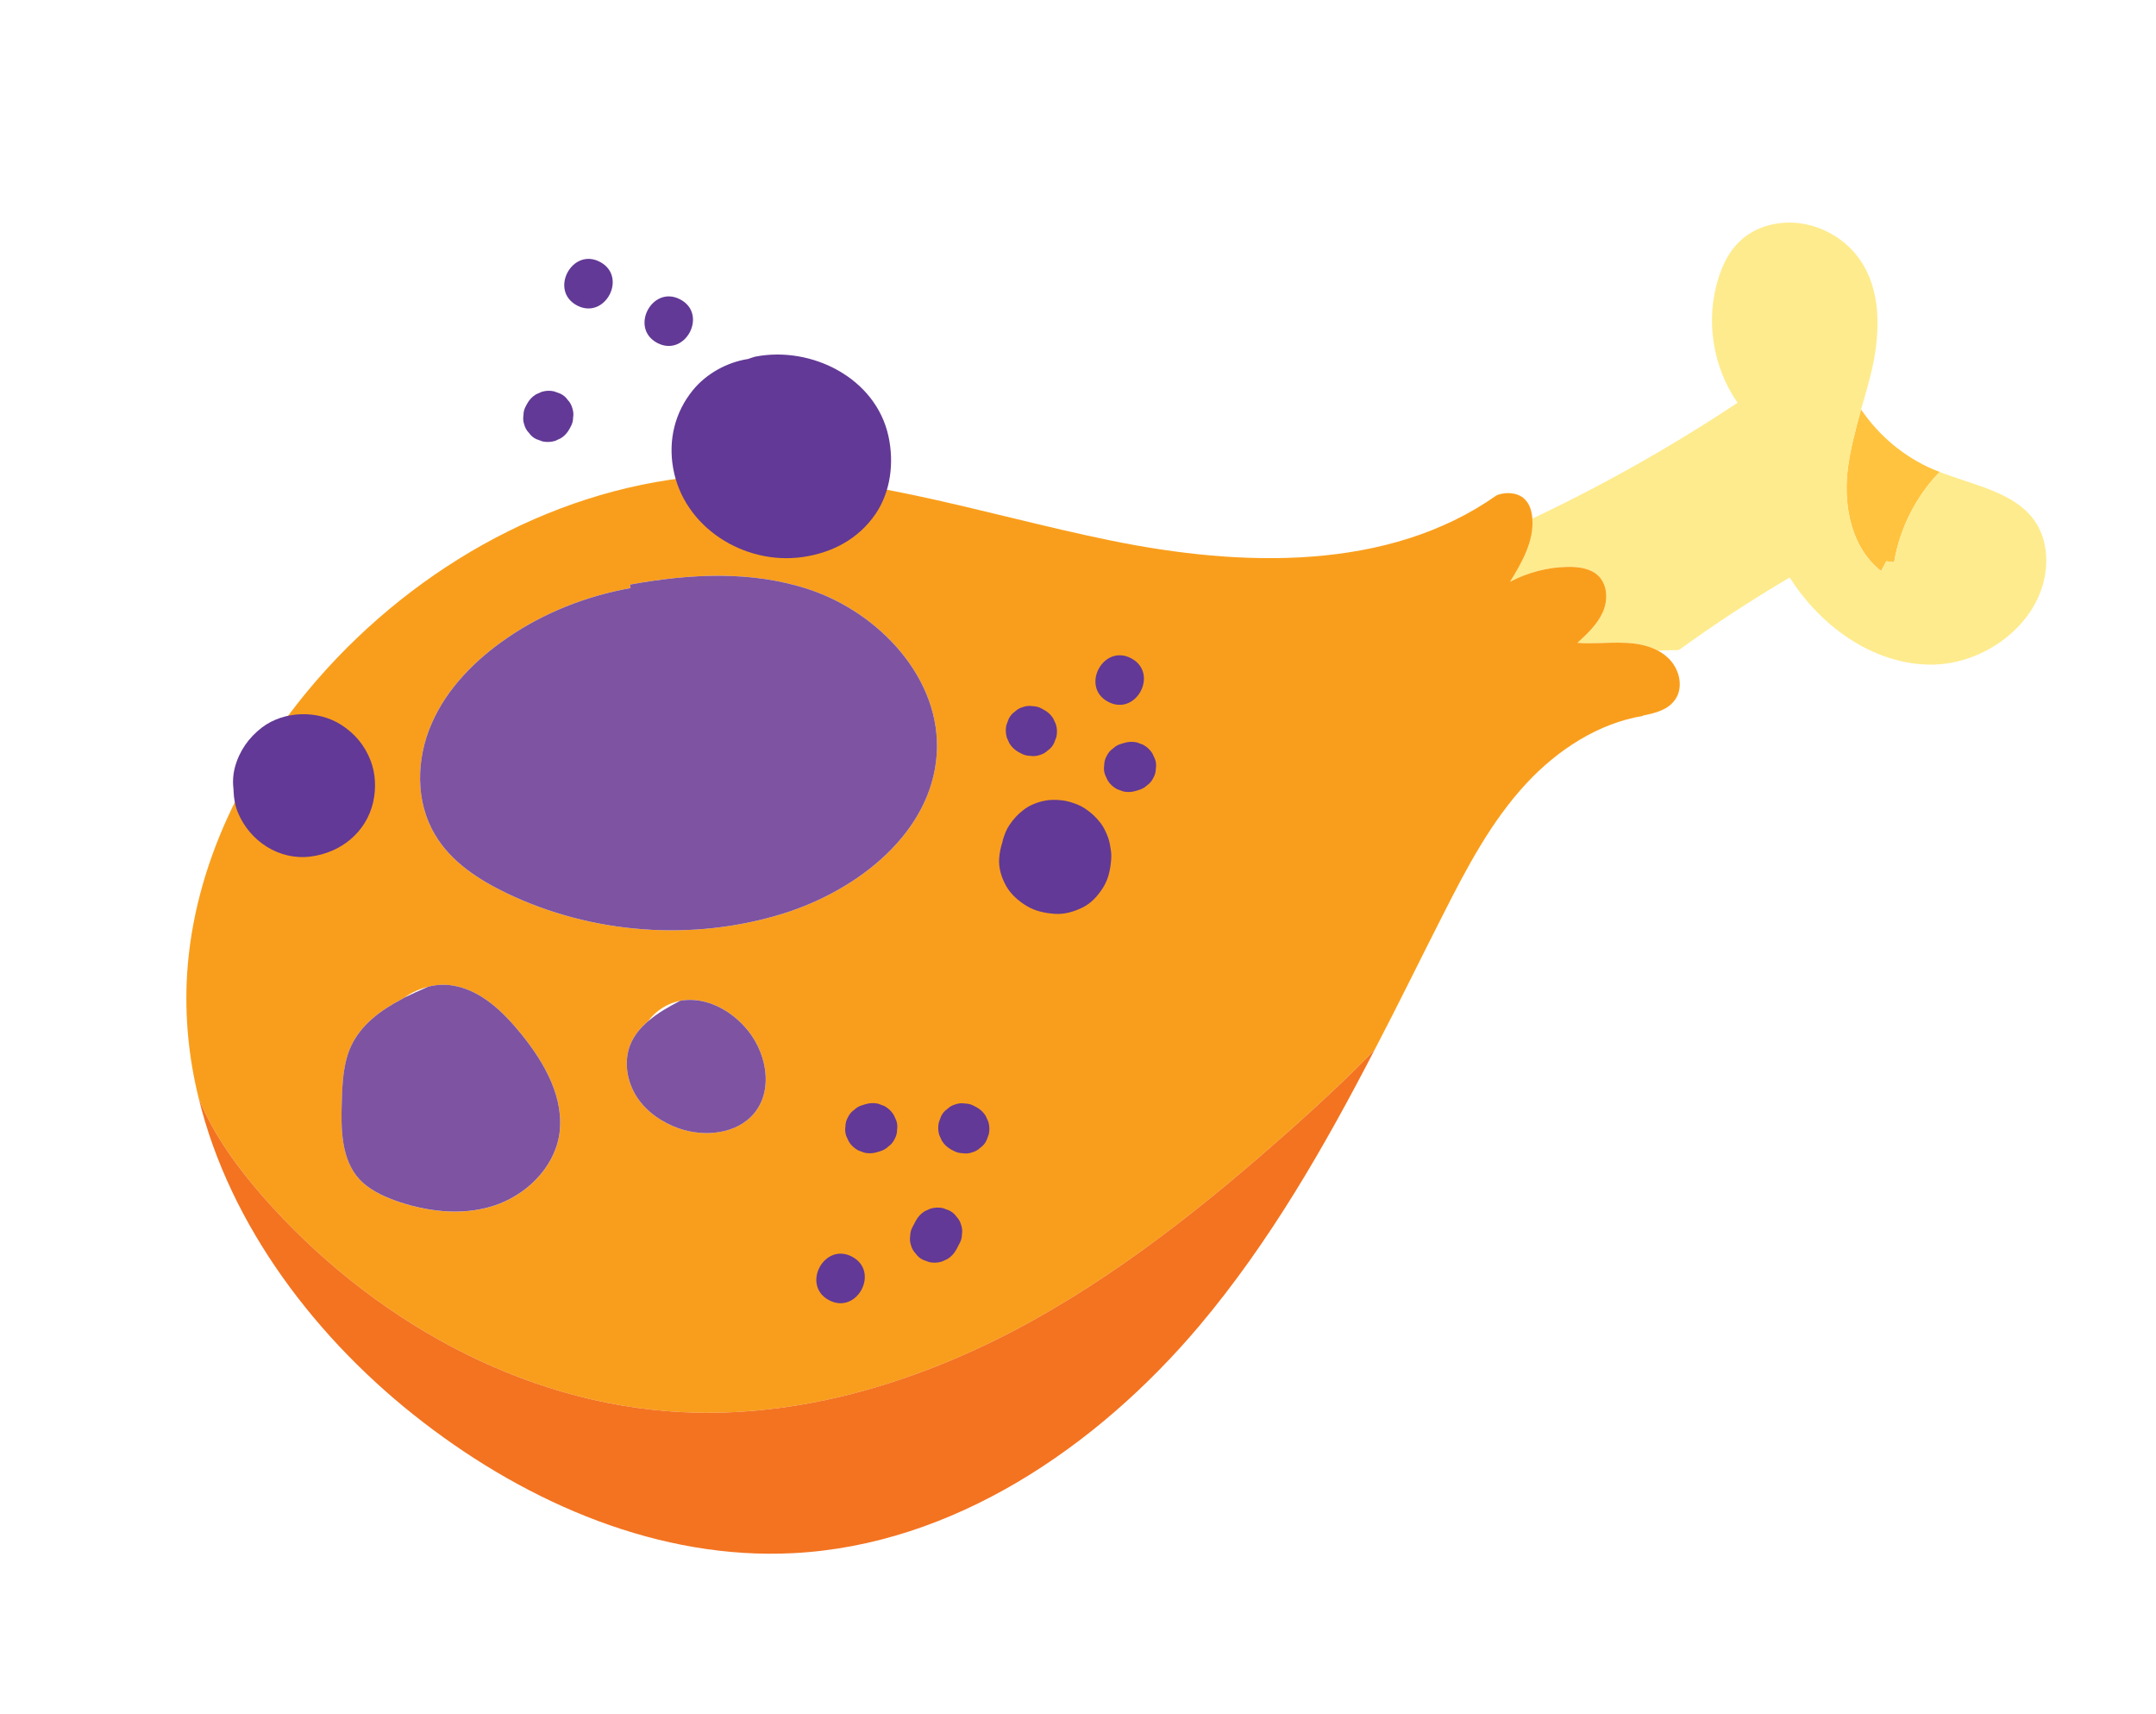 <?xml version="1.0" encoding="utf-8"?>
<!-- Generator: Adobe Illustrator 16.0.0, SVG Export Plug-In . SVG Version: 6.00 Build 0)  -->
<!DOCTYPE svg PUBLIC "-//W3C//DTD SVG 1.1//EN" "http://www.w3.org/Graphics/SVG/1.1/DTD/svg11.dtd">
<svg version="1.1" id="Layer_1" xmlns="http://www.w3.org/2000/svg" xmlns:xlink="http://www.w3.org/1999/xlink" x="0px" y="0px"
	 width="136.5px" height="108.5px" viewBox="0 0 136.5 108.5" enable-background="new 0 0 136.5 108.5" xml:space="preserve">
<g>
	<path fill="#FFC33F" d="M119.919,35.589l-0.494-0.066c-0.109,0.207-0.219,0.412-0.328,0.621c-1.829-1.41-2.375-3.975-2.134-6.261
		c0.15-1.35,0.508-2.657,0.864-3.968c1.127,1.67,2.739,3.019,4.612,3.815c0.116,0.043,0.234,0.089,0.366,0.141
		C121.29,31.432,120.275,33.45,119.919,35.589z"/>
	<path fill="#FEEB8D" d="M119.919,35.589c0.356-2.139,1.371-4.157,2.887-5.718c2.32,0.912,5.14,1.345,6.274,3.533
		c0.366,0.705,0.494,1.497,0.469,2.275c-0.132,3.615-3.802,6.452-7.417,6.389c-3.617-0.063-6.894-2.467-8.822-5.515
		c-2.41,1.419-4.753,2.948-7.015,4.591l-1.34,0.032c-0.633-0.337-1.391-0.474-2.12-0.489c-0.983-0.044-1.982,0.079-2.965,0.002
		c0.621-0.573,1.24-1.145,1.593-1.911c0.346-0.751,0.332-1.727-0.253-2.318c-0.484-0.484-1.242-0.587-1.932-0.58
		c-1.263,0.019-2.546,0.344-3.674,0.946c0.753-1.224,1.531-2.594,1.41-4c4.489-2.118,8.848-4.589,12.996-7.33
		c-1.586-2.266-2.053-5.283-1.204-7.917c0.271-0.847,0.664-1.659,1.306-2.271c0.893-0.888,2.212-1.281,3.479-1.211
		c1.658,0.103,3.246,0.997,4.19,2.378c1.301,1.904,1.258,4.42,0.787,6.675c-0.209,0.931-0.469,1.85-0.742,2.765
		c-0.356,1.311-0.714,2.618-0.864,3.968c-0.241,2.286,0.305,4.851,2.134,6.261c0.109-0.209,0.219-0.414,0.328-0.621L119.919,35.589z
		"/>
	<path fill="#F99E1C" d="M39.882,37.004l0.043,0.218c-2.785,0.501-5.472,1.548-7.804,3.151c-2.018,1.381-3.815,3.181-4.789,5.417
		c-0.985,2.229-1.049,4.946,0.207,7.037c0.999,1.711,2.757,2.853,4.543,3.711c5.396,2.591,11.792,3.066,17.516,1.283
		c4.732-1.479,9.375-5.121,9.706-10.079c0.318-4.732-3.599-8.955-8.102-10.44C47.572,36.103,43.67,36.313,39.882,37.004z
		 M27.114,62.458l-0.021,0.007c-0.526,0.127-1.033,0.353-1.486,0.678c-0.009,0.014-0.029,0.021-0.029,0.021
		c-0.041,0.012-0.078,0.046-0.127,0.072c-1.39,0.729-2.617,1.647-3.242,3.026c-0.478,1.069-0.532,2.275-0.566,3.438
		c-0.062,1.75-0.052,3.695,1.14,4.976c0.592,0.614,1.376,0.994,2.173,1.293c1.998,0.721,4.241,1.01,6.279,0.361
		c2.036-0.65,3.797-2.346,4.166-4.443c0.382-2.318-0.903-4.587-2.375-6.404c-1.151-1.42-2.555-2.799-4.354-3.099
		C28.149,62.301,27.626,62.323,27.114,62.458z M104.009,45.294l0.007,0.021c-2.819,0.465-5.403,2.148-7.369,4.262
		c-2.253,2.423-3.813,5.405-5.304,8.354c-1.444,2.832-2.835,5.692-4.309,8.509c-1.659,1.733-3.418,3.357-5.189,4.941
		c-5.438,4.844-11.191,9.451-17.642,12.843c-6.464,3.383-13.714,5.524-20.997,5.16c-10.229-0.496-19.832-5.968-26.583-13.667
		c-1.625-1.863-3.124-3.927-4.041-6.192c-0.637-2.558-0.896-5.199-0.737-7.865c0.432-6.912,3.706-13.43,8.254-18.658
		c6.329-7.263,15.391-12.322,24.997-12.916c8.55-0.498,16.874,2.428,25.263,4.134c8.243,1.684,17.527,1.961,24.38-2.857
		c0.08-0.048,0.178-0.068,0.262-0.091c0.547-0.137,1.206-0.05,1.579,0.378c0.226,0.241,0.351,0.573,0.405,0.9
		c0.019,0.098,0.022,0.189,0.029,0.277c0.121,1.406-0.657,2.776-1.41,4c1.128-0.603,2.411-0.928,3.674-0.946
		c0.689-0.007,1.447,0.096,1.932,0.58c0.585,0.592,0.599,1.567,0.253,2.318c-0.353,0.767-0.972,1.338-1.593,1.911
		c0.982,0.077,1.981-0.046,2.965-0.002c0.729,0.016,1.487,0.152,2.12,0.489c0.221,0.113,0.426,0.259,0.616,0.432
		c0.732,0.65,1.054,1.843,0.496,2.66C105.615,44.926,104.837,45.131,104.009,45.294z M47.765,70.445
		c1.27-1.567,0.721-4.026-0.653-5.494c-0.974-1.063-2.384-1.793-3.804-1.643c-0.078,0.012-0.168,0.016-0.253,0.043
		c-0.805,0.155-1.547,0.626-2.022,1.29c-0.505,0.421-0.915,0.929-1.145,1.529c-0.4,1.056-0.191,2.296,0.428,3.258
		c0.612,0.941,1.606,1.627,2.678,2C44.621,71.988,46.669,71.786,47.765,70.445z"/>
	<path fill="#F37321" d="M87.034,66.439c-3.19,6.158-6.648,12.192-11.105,17.484c-6.516,7.712-15.609,13.864-25.686,14.385
		c-8.452,0.446-16.743-3.114-23.455-8.288c-6.705-5.153-12.238-12.42-14.206-20.496c0.917,2.266,2.416,4.329,4.041,6.192
		c6.75,7.699,16.354,13.171,26.583,13.667c7.283,0.364,14.533-1.777,20.997-5.16c6.45-3.392,12.204-7.999,17.642-12.843
		C83.616,69.797,85.375,68.173,87.034,66.439z"/>
	<path fill="#7D53A2" d="M41.033,64.642c0.592-0.517,1.317-0.924,2.022-1.29c0.084-0.027,0.175-0.031,0.253-0.043
		c1.419-0.15,2.83,0.58,3.804,1.643c1.374,1.468,1.922,3.927,0.653,5.494c-1.096,1.341-3.144,1.543-4.771,0.983
		c-1.072-0.373-2.066-1.059-2.678-2c-0.619-0.962-0.828-2.202-0.428-3.258C40.119,65.57,40.528,65.063,41.033,64.642z"/>
	<path fill="#7D53A2" d="M39.925,37.222l-0.043-0.218c3.788-0.691,7.69-0.901,11.321,0.298c4.502,1.485,8.42,5.708,8.102,10.44
		c-0.33,4.958-4.973,8.6-9.706,10.079c-5.724,1.783-12.12,1.308-17.516-1.283c-1.786-0.858-3.545-2-4.543-3.711
		c-1.256-2.091-1.192-4.808-0.207-7.037c0.974-2.236,2.771-4.036,4.789-5.417C34.454,38.77,37.141,37.723,39.925,37.222z"/>
	<path fill="#7D53A2" d="M25.451,63.235c0.05-0.026,0.086-0.061,0.127-0.072c0,0,0.02-0.007,0.029-0.021
		c0.492-0.234,0.985-0.467,1.486-0.678l0.021-0.007c0.512-0.135,1.035-0.157,1.556-0.075c1.799,0.3,3.203,1.679,4.354,3.099
		c1.472,1.817,2.757,4.086,2.375,6.404c-0.368,2.098-2.129,3.793-4.166,4.443c-2.039,0.648-4.282,0.359-6.279-0.361
		c-0.796-0.299-1.581-0.679-2.173-1.293c-1.192-1.28-1.201-3.226-1.14-4.976c0.034-1.162,0.088-2.368,0.566-3.438
		C22.834,64.883,24.061,63.964,25.451,63.235z"/>
	<g>
		<circle fill="#623996" cx="19.084" cy="50.387" r="0.002"/>
		<path fill="#623996" d="M23.626,50.772c0.193-0.846,0.155-1.815-0.162-2.628c-0.373-0.962-0.985-1.699-1.852-2.259
			c-1.479-0.955-3.629-0.905-5.028,0.164c-0.835,0.639-1.429,1.483-1.707,2.502c-0.129,0.479-0.15,0.965-0.093,1.445
			c0,0.011,0.002,0.024,0.002,0.036c0.002,0.019,0.002,0.036,0.004,0.055c0.014,0.462,0.098,0.922,0.275,1.35
			c0.755,1.813,2.614,3.037,4.607,2.779C21.583,53.97,23.187,52.687,23.626,50.772z"/>
		<polygon fill="#623996" points="19.128,50.432 19.128,50.434 19.128,50.434 		"/>
		<polygon fill="#623996" points="19.133,50.44 19.133,50.442 19.133,50.442 		"/>
	</g>
	<path fill="#623996" d="M56.254,27.63c-0.794-3.706-4.867-5.729-8.393-5.064c-0.18,0.032-0.334,0.109-0.503,0.157
		c-1.342,0.209-2.634,0.929-3.483,1.964c-1.149,1.405-1.572,3.162-1.258,4.941c0.658,3.754,4.507,6.161,8.2,5.631
		c1.881-0.271,3.533-1.143,4.618-2.732C56.399,31.108,56.609,29.279,56.254,27.63z"/>
	<path fill="#623996" d="M36.285,26.429c0.034-0.2,0.018-0.397-0.05-0.594c-0.054-0.2-0.15-0.373-0.291-0.521
		c-0.121-0.173-0.275-0.305-0.469-0.398l-0.394-0.144c-0.266-0.059-0.532-0.05-0.794,0.032c-0.121,0.055-0.241,0.109-0.364,0.164
		c-0.236,0.149-0.423,0.348-0.555,0.596l-0.066,0.123c-0.107,0.187-0.161,0.384-0.161,0.594c-0.034,0.2-0.019,0.398,0.05,0.594
		c0.055,0.2,0.15,0.373,0.293,0.519c0.118,0.173,0.273,0.308,0.466,0.4c0.132,0.05,0.262,0.096,0.394,0.146
		c0.267,0.057,0.533,0.046,0.794-0.031c0.12-0.058,0.241-0.112,0.364-0.167c0.237-0.147,0.423-0.348,0.555-0.596l0.066-0.123
		C36.23,26.836,36.285,26.639,36.285,26.429z"/>
	<path fill="#623996" d="M43.069,18.953c-1.772-0.939-3.233,1.813-1.458,2.753C43.383,22.644,44.844,19.891,43.069,18.953z"/>
	<path fill="#623996" d="M37.987,16.578c-1.772-0.938-3.233,1.815-1.458,2.755C38.301,20.271,39.762,17.518,37.987,16.578z"/>
	<path fill="#623996" d="M70.353,54.37c0.014-0.196,0.005-0.39-0.027-0.583c-0.048-0.313-0.096-0.616-0.221-0.907
		c-0.123-0.285-0.243-0.556-0.435-0.799c-0.31-0.394-0.575-0.635-0.994-0.917c-0.286-0.191-0.628-0.312-0.953-0.409
		c-0.316-0.096-0.664-0.123-0.989-0.128c-0.335-0.002-0.686,0.057-1.001,0.159c-0.319,0.104-0.642,0.251-0.908,0.458
		c-0.394,0.302-0.648,0.58-0.929,0.994c-0.19,0.284-0.315,0.623-0.409,0.95c-0.007,0.03-0.007,0.06-0.014,0.092
		c-0.113,0.339-0.188,0.691-0.214,1.053c-0.045,0.605,0.148,1.225,0.443,1.748c0.303,0.534,0.781,0.95,1.302,1.265
		c0.539,0.325,1.143,0.45,1.761,0.496c0.621,0.048,1.213-0.13,1.766-0.396c0.564-0.272,0.994-0.762,1.319-1.285
		C70.188,55.619,70.308,54.995,70.353,54.37z"/>
	<path fill="#623996" d="M73.179,48.65c0.034-0.2,0.018-0.398-0.051-0.594c-0.054-0.121-0.111-0.241-0.166-0.364
		c-0.147-0.236-0.346-0.424-0.596-0.556l-0.392-0.146c-0.269-0.057-0.532-0.045-0.794,0.034c-0.063,0.021-0.127,0.039-0.19,0.057
		c-0.201,0.055-0.374,0.153-0.52,0.294c-0.173,0.118-0.307,0.275-0.4,0.467c-0.106,0.187-0.161,0.387-0.161,0.596
		c-0.034,0.2-0.019,0.396,0.05,0.592c0.055,0.123,0.109,0.243,0.166,0.363c0.148,0.239,0.346,0.424,0.594,0.556
		c0.132,0.05,0.262,0.098,0.394,0.146c0.269,0.06,0.532,0.048,0.794-0.032l0.189-0.059c0.2-0.055,0.375-0.15,0.521-0.291
		c0.173-0.119,0.305-0.275,0.398-0.469C73.124,49.058,73.176,48.861,73.179,48.65z"/>
	<path fill="#623996" d="M66.883,46.639c0.058-0.269,0.048-0.534-0.034-0.796c-0.054-0.121-0.108-0.241-0.163-0.362
		c-0.148-0.238-0.349-0.423-0.597-0.555l-0.123-0.068c-0.187-0.106-0.384-0.159-0.594-0.161c-0.2-0.034-0.397-0.017-0.594,0.052
		c-0.2,0.053-0.373,0.15-0.519,0.291c-0.173,0.119-0.307,0.273-0.4,0.469l-0.146,0.392c-0.057,0.269-0.046,0.532,0.034,0.796
		c0.055,0.119,0.109,0.241,0.164,0.362c0.15,0.238,0.348,0.423,0.596,0.558l0.123,0.063c0.187,0.109,0.385,0.161,0.594,0.164
		c0.2,0.031,0.398,0.018,0.594-0.051c0.2-0.055,0.375-0.152,0.521-0.293c0.173-0.118,0.305-0.275,0.397-0.469
		C66.785,46.9,66.835,46.769,66.883,46.639z"/>
	<path fill="#623996" d="M71.618,41.668c-1.775-0.938-3.235,1.815-1.459,2.755C71.932,45.362,73.393,42.609,71.618,41.668z"/>
	<path fill="#623996" d="M56.795,71.518c0.034-0.2,0.018-0.398-0.05-0.594c-0.055-0.121-0.109-0.244-0.166-0.364
		c-0.148-0.236-0.346-0.423-0.594-0.556c-0.132-0.048-0.262-0.098-0.394-0.146c-0.266-0.057-0.532-0.045-0.794,0.034l-0.189,0.058
		c-0.2,0.054-0.375,0.152-0.521,0.293c-0.173,0.118-0.305,0.273-0.398,0.467c-0.109,0.187-0.162,0.384-0.164,0.594
		c-0.034,0.2-0.018,0.397,0.05,0.594c0.057,0.123,0.111,0.243,0.166,0.363c0.148,0.239,0.348,0.424,0.596,0.556l0.391,0.146
		c0.269,0.057,0.532,0.048,0.796-0.032c0.062-0.021,0.125-0.04,0.189-0.059c0.2-0.055,0.373-0.152,0.519-0.294
		c0.173-0.118,0.307-0.272,0.4-0.466C56.741,71.925,56.795,71.727,56.795,71.518z"/>
	<path fill="#623996" d="M62.604,71.79c0.057-0.269,0.048-0.532-0.034-0.794c-0.055-0.123-0.109-0.243-0.164-0.364
		c-0.147-0.238-0.348-0.423-0.596-0.555l-0.123-0.066c-0.187-0.106-0.384-0.161-0.594-0.161c-0.2-0.036-0.397-0.019-0.594,0.05
		c-0.2,0.053-0.373,0.15-0.519,0.291c-0.173,0.119-0.308,0.275-0.4,0.469c-0.048,0.13-0.096,0.262-0.144,0.392
		c-0.059,0.269-0.048,0.532,0.032,0.796c0.055,0.121,0.109,0.241,0.164,0.362c0.149,0.239,0.348,0.423,0.596,0.558l0.123,0.063
		c0.187,0.109,0.384,0.161,0.594,0.164c0.2,0.034,0.397,0.018,0.594-0.051c0.2-0.054,0.373-0.152,0.521-0.293
		c0.173-0.118,0.306-0.275,0.398-0.467L62.604,71.79z"/>
	<path fill="#623996" d="M60.902,78.129c0.036-0.2,0.018-0.398-0.051-0.594c-0.052-0.2-0.149-0.373-0.291-0.519
		c-0.118-0.173-0.275-0.308-0.469-0.4c-0.13-0.048-0.262-0.096-0.392-0.146c-0.268-0.057-0.534-0.045-0.796,0.034
		c-0.12,0.055-0.241,0.109-0.361,0.164c-0.239,0.15-0.424,0.349-0.558,0.597l-0.196,0.37c-0.106,0.187-0.161,0.385-0.161,0.594
		c-0.036,0.2-0.018,0.398,0.05,0.594c0.053,0.2,0.15,0.373,0.292,0.52c0.118,0.173,0.274,0.307,0.468,0.4
		c0.13,0.048,0.262,0.095,0.392,0.143c0.269,0.06,0.535,0.048,0.797-0.031c0.12-0.055,0.241-0.109,0.361-0.164
		c0.239-0.15,0.423-0.348,0.558-0.596l0.195-0.371C60.848,78.536,60.902,78.338,60.902,78.129z"/>
	<path fill="#623996" d="M53.947,79.544c-1.772-0.938-3.233,1.815-1.458,2.755C54.261,83.236,55.722,80.483,53.947,79.544z"/>
</g>
</svg>
